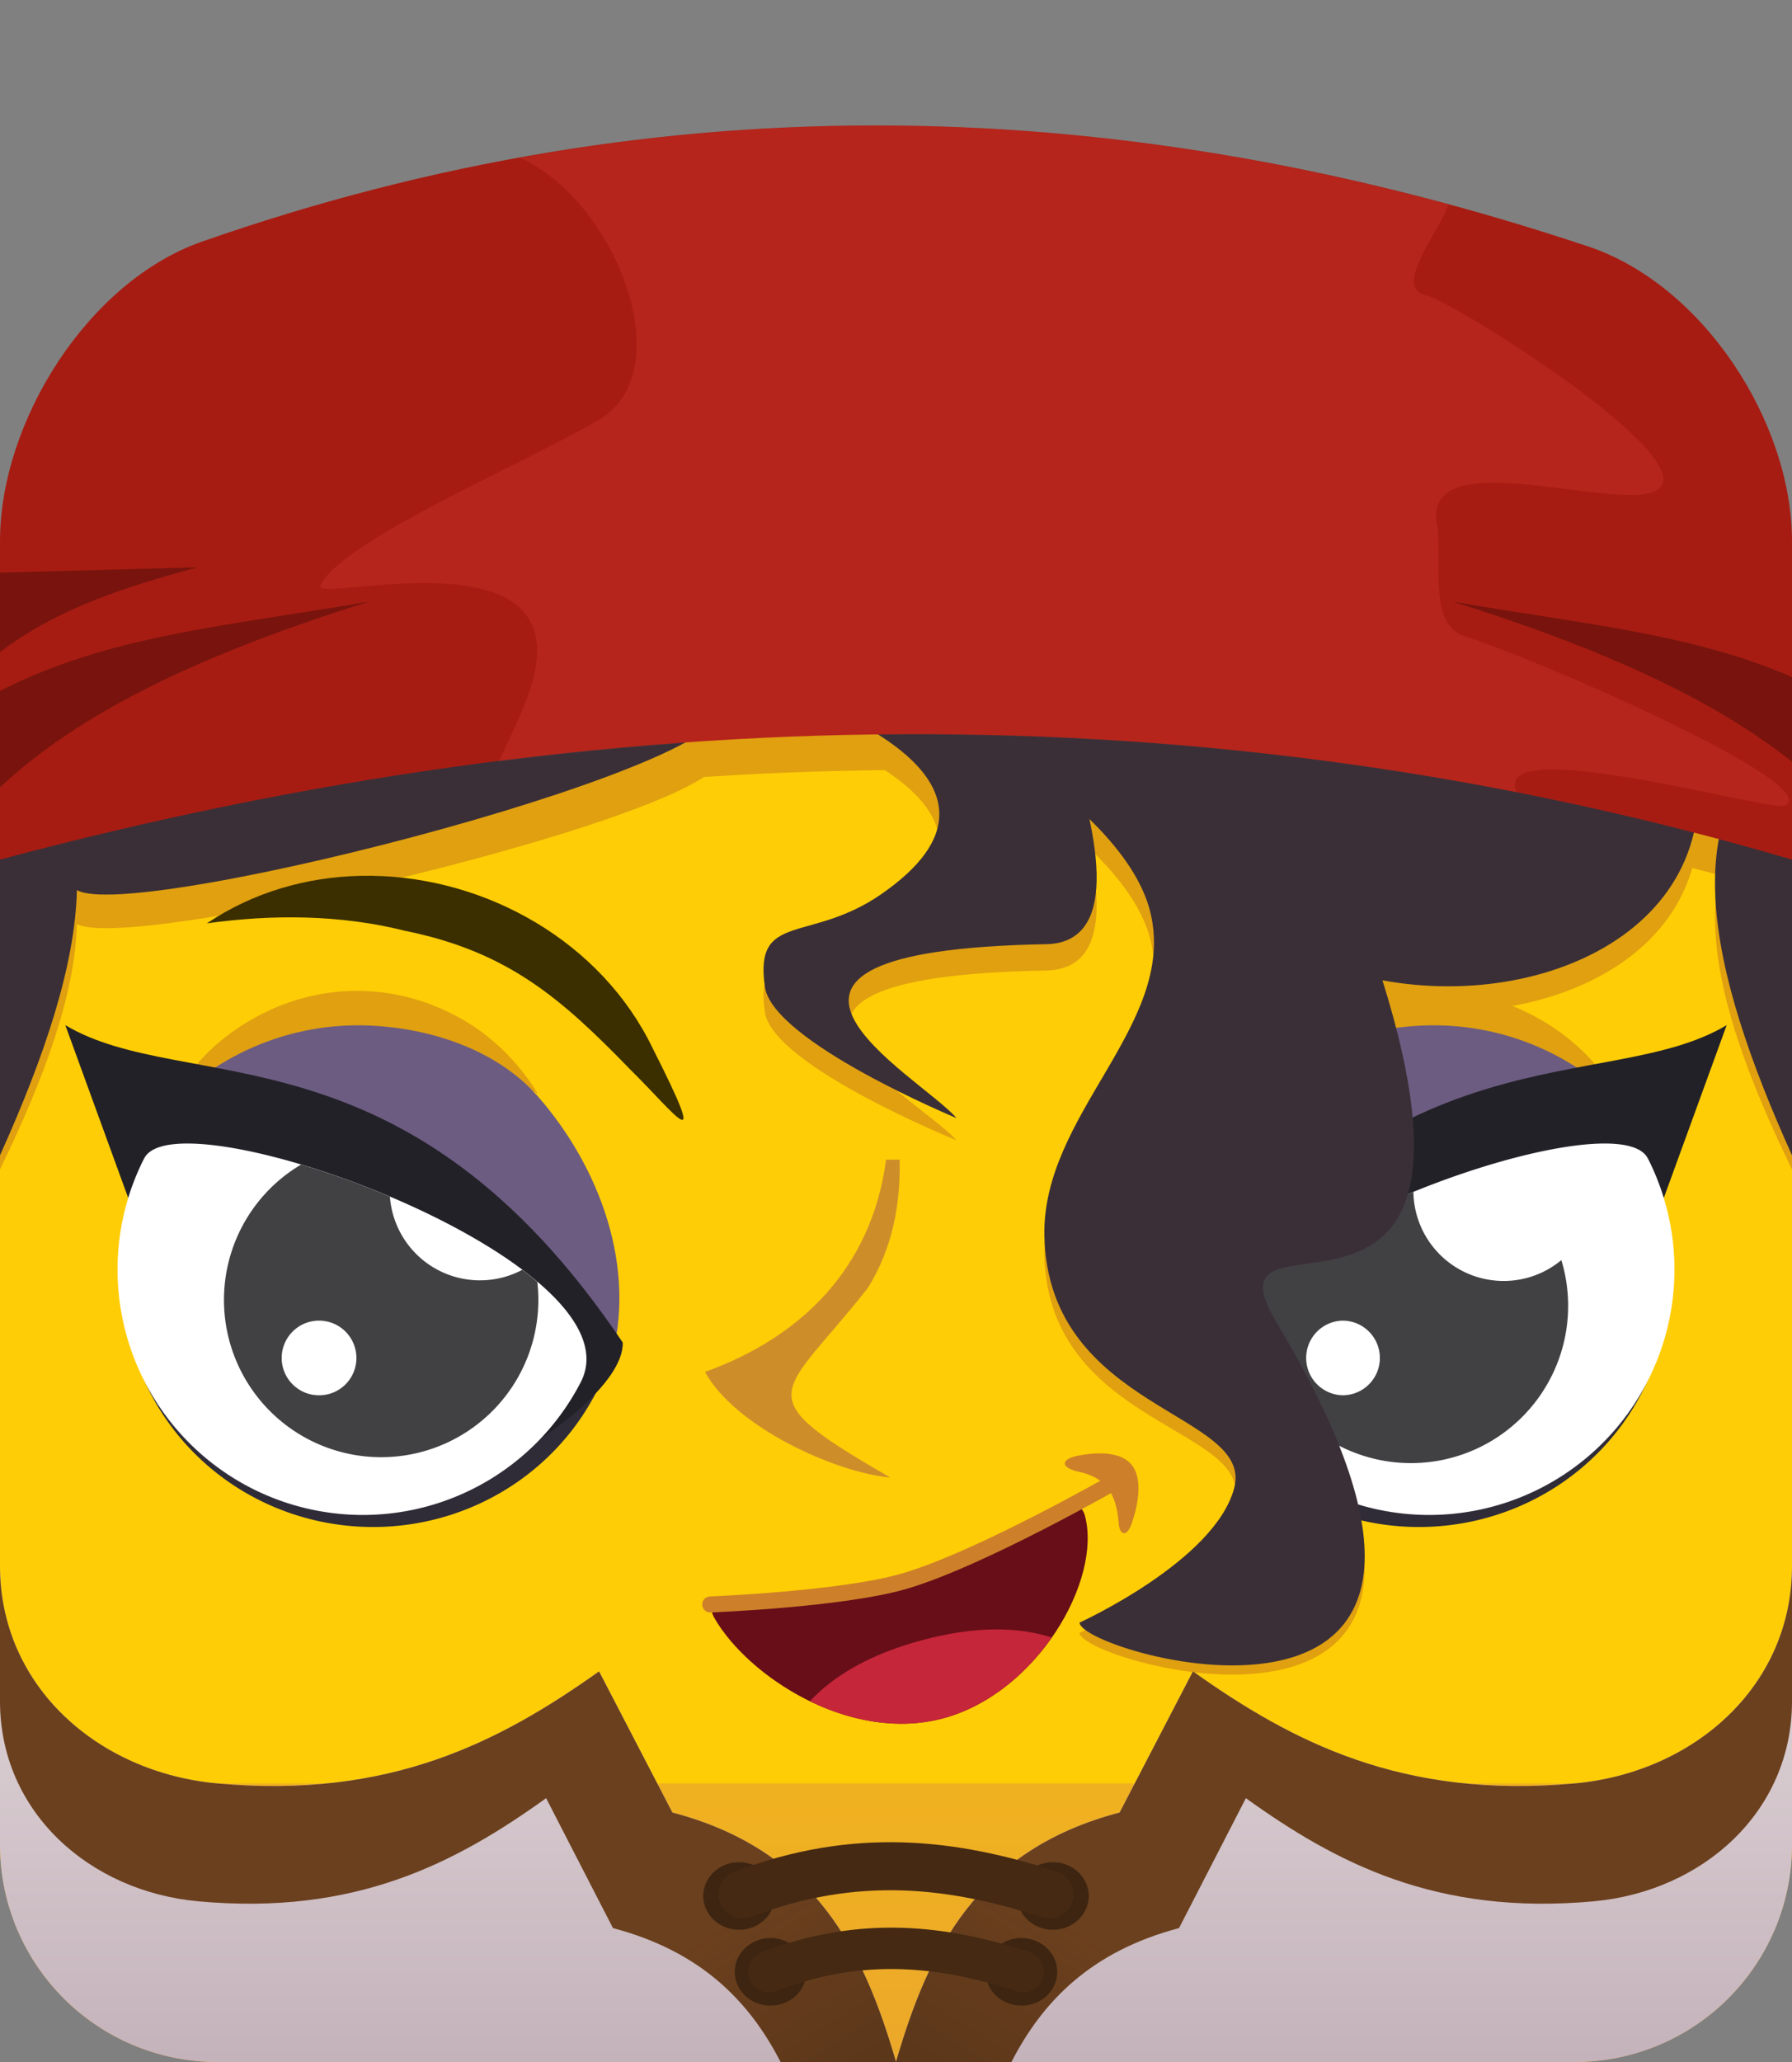 <?xml version="1.0" encoding="UTF-8" standalone="no"?>
<svg
   id="Layer_1"
   data-name="Layer 1"
   viewBox="0 0 300 345"
   version="1.1"
   sodipodi:docname="swashbuckler.svg"
   inkscape:version="1.2 (dc2aedaf03, 2022-05-15)"
   xml:space="preserve"
   xmlns:inkscape="http://www.inkscape.org/namespaces/inkscape"
   xmlns:sodipodi="http://sodipodi.sourceforge.net/DTD/sodipodi-0.dtd"
   xmlns:xlink="http://www.w3.org/1999/xlink"
   xmlns="http://www.w3.org/2000/svg"
   xmlns:svg="http://www.w3.org/2000/svg"><rect x="0" y="0" width="300" height="345" fill="#808080" stroke="none"/><sodipodi:namedview
     id="namedview6070"
     pagecolor="#505050"
     bordercolor="#ffffff"
     borderopacity="1"
     inkscape:showpageshadow="0"
     inkscape:pageopacity="0"
     inkscape:pagecheckerboard="1"
     inkscape:deskcolor="#505050"
     showgrid="false"
     inkscape:zoom="0.33951472"
     inkscape:cx="23.563043"
     inkscape:cy="223.84891"
     inkscape:window-width="1366"
     inkscape:window-height="705"
     inkscape:window-x="-8"
     inkscape:window-y="-8"
     inkscape:window-maximized="1"
     inkscape:current-layer="Layer_1" /><defs
     id="defs6002"><inkscape:path-effect
       effect="mirror_symmetry"
       start_point="340.142,110.403"
       end_point="340.142,241.227"
       center_point="340.142,175.815"
       id="path-effect16668"
       is_visible="true"
       lpeversion="1.2"
       lpesatellites=""
       mode="vertical"
       discard_orig_path="false"
       fuse_paths="false"
       oposite_fuse="false"
       split_items="true"
       split_open="false"
       link_styles="false" /><inkscape:path-effect
       effect="fillet_chamfer"
       id="path-effect14714"
       is_visible="true"
       lpeversion="1"
       nodesatellites_param="F,0,0,1,0,7.148,0,1 @ F,0,0,1,0,0,0,1 @ F,0,0,1,0,0,0,1 @ F,0,0,1,0,0,0,1 @ F,0,0,1,0,6.461,0,1 @ F,0,0,1,0,5.216,0,1 @ F,0,0,1,0,7.975,0,1 @ F,0,0,1,0,0,0,1 @ F,0,0,1,0,0,0,1 @ F,0,0,1,0,11.243,0,1"
       unit="px"
       method="auto"
       mode="F"
       radius="0"
       chamfer_steps="1"
       flexible="false"
       use_knot_distance="true"
       apply_no_radius="true"
       apply_with_radius="true"
       only_selected="false"
       hide_knots="false" /><inkscape:path-effect
       effect="fillet_chamfer"
       id="path-effect14708"
       is_visible="true"
       lpeversion="1"
       nodesatellites_param="F,0,0,1,0,7.148,0,1 @ F,0,0,1,0,0,0,1 @ F,0,0,1,0,0,0,1 @ F,0,0,1,0,0,0,1 @ F,0,0,1,0,6.461,0,1 @ F,0,0,1,0,5.216,0,1 @ F,0,0,1,0,7.975,0,1 @ F,0,0,1,0,0,0,1 @ F,0,0,1,0,0,0,1 @ F,0,0,1,0,11.243,0,1"
       unit="px"
       method="auto"
       mode="F"
       radius="0"
       chamfer_steps="1"
       flexible="false"
       use_knot_distance="true"
       apply_no_radius="true"
       apply_with_radius="true"
       only_selected="false"
       hide_knots="false" /><inkscape:path-effect
       effect="fillet_chamfer"
       id="path-effect14441"
       is_visible="true"
       lpeversion="1"
       nodesatellites_param="F,0,0,1,0,36.46,0,1 @ F,0,0,1,0,0,0,1 @ F,0,0,1,0,0,0,1 @ F,0,0,1,0,36.46,0,1"
       unit="px"
       method="auto"
       mode="F"
       radius="0"
       chamfer_steps="1"
       flexible="false"
       use_knot_distance="true"
       apply_no_radius="true"
       apply_with_radius="true"
       only_selected="false"
       hide_knots="false" /><inkscape:path-effect
       effect="mirror_symmetry"
       start_point="114.424,132.524"
       end_point="114.424,173.367"
       center_point="114.424,152.946"
       id="path-effect12927"
       is_visible="true"
       lpeversion="1.2"
       lpesatellites=""
       mode="vertical"
       discard_orig_path="false"
       fuse_paths="false"
       oposite_fuse="false"
       split_items="true"
       split_open="false"
       link_styles="false" /><inkscape:path-effect
       effect="mirror_symmetry"
       start_point="134.994,311.568"
       end_point="134.994,335.57"
       center_point="134.994,323.569"
       id="path-effect12438"
       is_visible="true"
       lpeversion="1.2"
       lpesatellites=""
       mode="vertical"
       discard_orig_path="false"
       fuse_paths="false"
       oposite_fuse="false"
       split_items="true"
       split_open="false"
       link_styles="false" /><inkscape:path-effect
       effect="mirror_symmetry"
       start_point="150,262"
       end_point="150,345"
       center_point="150,303.5"
       id="path-effect11547"
       is_visible="true"
       lpeversion="1.2"
       lpesatellites=""
       mode="vertical"
       discard_orig_path="false"
       fuse_paths="false"
       oposite_fuse="false"
       split_items="true"
       split_open="false"
       link_styles="false" /><linearGradient
       inkscape:collect="always"
       id="linearGradient11536"><stop
         style="stop-color:#37210f;stop-opacity:0;"
         offset="0"
         id="stop11534" /><stop
         style="stop-color:#37210f;stop-opacity:0.698;"
         offset="1"
         id="stop11532" /></linearGradient><inkscape:path-effect
       effect="mirror_symmetry"
       start_point="90.645,168.083"
       end_point="90.645,220.712"
       center_point="90.645,194.397"
       id="path-effect9739"
       is_visible="true"
       lpeversion="1.2"
       lpesatellites=""
       mode="vertical"
       discard_orig_path="false"
       fuse_paths="false"
       oposite_fuse="false"
       split_items="true"
       split_open="false"
       link_styles="false" /><inkscape:path-effect
       effect="mirror_symmetry"
       start_point="110.005,114.576"
       end_point="110.005,150.895"
       center_point="110.005,132.736"
       id="path-effect9531"
       is_visible="true"
       lpeversion="1.2"
       lpesatellites=""
       mode="vertical"
       discard_orig_path="false"
       fuse_paths="false"
       oposite_fuse="false"
       split_items="true"
       split_open="false"
       link_styles="false" /><linearGradient
       id="linearGradient6119"
       x1="75"
       y1="365.94"
       x2="75"
       y2="147.34"
       gradientUnits="userSpaceOnUse"><stop
         offset="0"
         stop-color="#a15095"
         id="stop6115"
         style="stop-color:#bda9b2;stop-opacity:1;" /><stop
         offset="0.4"
         stop-color="#822778"
         id="stop6117"
         style="stop-color:#dcd1d5;stop-opacity:1;" /></linearGradient><radialGradient
       id="radialGradient29546"
       cx="257.54"
       cy="187.7"
       r="37.58"
       gradientUnits="userSpaceOnUse"><stop
         offset="0"
         stop-color="#f493aa"
         id="stop29530" /><stop
         offset="0.09"
         stop-color="#f395ac"
         stop-opacity="0.97"
         id="stop29532" /><stop
         offset="0.22"
         stop-color="#f19cb2"
         stop-opacity="0.89"
         id="stop29534" /><stop
         offset="0.38"
         stop-color="#eea7bc"
         stop-opacity="0.76"
         id="stop29536" /><stop
         offset="0.56"
         stop-color="#e9b7ca"
         stop-opacity="0.57"
         id="stop29538" /><stop
         offset="0.76"
         stop-color="#e3cadc"
         stop-opacity="0.33"
         id="stop29540" /><stop
         offset="0.97"
         stop-color="#dbe2f1"
         stop-opacity="0.05"
         id="stop29542" /><stop
         offset="1"
         stop-color="#dae6f5"
         stop-opacity="0"
         id="stop29544" /></radialGradient><style
       id="style5980">.cls-1{fill:url(#linear-gradient);}.cls-2{fill:#e2e7f5;}.cls-3{fill:#ccbede;}.cls-4{fill:url(#linear-gradient-2);}.cls-5{fill:url(#linear-gradient-3);}.cls-6{fill:url(#linear-gradient-4);}.cls-7{fill:#a15095;}.cls-8{fill:#ce2235;}.cls-9{fill:#8c141c;}.cls-10{fill:#d29fc9;}.cls-11{fill:#f4fbfe;}.cls-12{fill:#fff;}.cls-13{fill:#414042;}.cls-14{fill:#2f2c38;}.cls-15{fill:#15141a;}</style><linearGradient
       id="linear-gradient"
       x1="150"
       y1="356.11"
       x2="150"
       y2="161.16"
       gradientUnits="userSpaceOnUse"><stop
         offset="0"
         stop-color="#e0d6ea"
         id="stop5982"
         style="stop-color:#eaa62c;stop-opacity:1;" /><stop
         offset="1"
         stop-color="#ba9ac8"
         id="stop5984"
         style="stop-color:#ffcd05;stop-opacity:1;" /></linearGradient><linearGradient
       id="linear-gradient-2"
       x1="150"
       y1="276.2"
       x2="150"
       y2="49.7"
       gradientUnits="userSpaceOnUse"><stop
         offset="0.33"
         stop-color="#8d68a3"
         stop-opacity="0"
         id="stop5987" /><stop
         offset="0.55"
         stop-color="#7c5c90"
         stop-opacity="0.14"
         id="stop5989" /><stop
         offset="0.76"
         stop-color="#483854"
         stop-opacity="0.57"
         id="stop5991" /><stop
         offset="0.88"
         stop-color="#15141a"
         id="stop5993" /></linearGradient><linearGradient
       id="linear-gradient-3"
       x1="75"
       y1="365.94"
       x2="75"
       y2="147.34"
       gradientUnits="userSpaceOnUse"><stop
         offset="0"
         stop-color="#a15095"
         id="stop5996"
         style="stop-color:#bda9b2;stop-opacity:1;" /><stop
         offset="0.4"
         stop-color="#822778"
         id="stop5998"
         style="stop-color:#dcd1d5;stop-opacity:1;" /></linearGradient><linearGradient
       id="linear-gradient-4"
       x1="225"
       y1="365.94"
       x2="225"
       y2="147.34"
       xlink:href="#linear-gradient-3" /><linearGradient
       inkscape:collect="always"
       xlink:href="#linearGradient6119"
       id="linearGradient6189"
       gradientUnits="userSpaceOnUse"
       x1="75"
       y1="365.94"
       x2="75"
       y2="147.34" /><radialGradient
       id="radial-gradient-2"
       cx="42.46"
       cy="187.7"
       r="37.58"
       xlink:href="#radial-gradient"
       gradientTransform="translate(-4.88,38.439)" /><radialGradient
       id="radial-gradient"
       cx="257.54"
       cy="187.7"
       r="37.58"
       gradientUnits="userSpaceOnUse"><stop
         offset="0"
         stop-color="#f493aa"
         id="stop9303" /><stop
         offset="0.09"
         stop-color="#f395ac"
         stop-opacity="0.97"
         id="stop9305" /><stop
         offset="0.22"
         stop-color="#f19cb2"
         stop-opacity="0.89"
         id="stop9307" /><stop
         offset="0.38"
         stop-color="#eea7bc"
         stop-opacity="0.76"
         id="stop9309" /><stop
         offset="0.56"
         stop-color="#e9b7ca"
         stop-opacity="0.57"
         id="stop9311" /><stop
         offset="0.76"
         stop-color="#e3cadc"
         stop-opacity="0.33"
         id="stop9313" /><stop
         offset="0.97"
         stop-color="#dbe2f1"
         stop-opacity="0.05"
         id="stop9315" /><stop
         offset="1"
         stop-color="#dae6f5"
         stop-opacity="0"
         id="stop9317" /></radialGradient><linearGradient
       inkscape:collect="always"
       xlink:href="#linearGradient11536"
       id="linearGradient11538"
       x1="125.942"
       y1="318.699"
       x2="151.105"
       y2="359.579"
       gradientUnits="userSpaceOnUse" /><linearGradient
       inkscape:collect="always"
       xlink:href="#linearGradient6119"
       id="linearGradient11557"
       gradientUnits="userSpaceOnUse"
       x1="75"
       y1="365.94"
       x2="75"
       y2="147.34" /><linearGradient
       inkscape:collect="always"
       xlink:href="#linearGradient11536"
       id="linearGradient11559"
       gradientUnits="userSpaceOnUse"
       x1="125.942"
       y1="318.699"
       x2="151.105"
       y2="359.579" /><linearGradient
       inkscape:collect="always"
       xlink:href="#linearGradient6119"
       id="linearGradient11564"
       gradientUnits="userSpaceOnUse"
       x1="75"
       y1="365.94"
       x2="75"
       y2="147.34" /><linearGradient
       inkscape:collect="always"
       xlink:href="#linearGradient11536"
       id="linearGradient11566"
       gradientUnits="userSpaceOnUse"
       x1="125.942"
       y1="318.699"
       x2="151.105"
       y2="359.579" /></defs><path
     class="cls-1"
     d="M 263.62,345 H 36.38 A 36.38,36.38 0 0 1 0,308.62 v -49.48 h 300 v 49.48 A 36.38,36.38 0 0 1 263.62,345 Z"
     id="path6004"
     style="fill:url(#linear-gradient)" /><path
     id="rect6012"
     style="fill:#ffcd05"
     class="cls-4"
     d="M 0 96.123 L 0 262.01 C 0 282.164 16.226 298.391 36.381 298.391 L 263.619 298.391 C 283.774 298.391 300 282.164 300 262.01 L 300 96.123 L 0 96.123 z " /><path
     id="path6034"
     style="fill:#cd8e2a;fill-opacity:1"
     class="cls-10"
     d="m 148.336,194.031 c -2.44,18.416 -14.55,29.856 -30.309,35.502 4.981,9.17 21.705,16.825 31.012,17.678 -24.466,-14.142 -18.345,-13.146 -3.738,-31.74 4.026,-6.441 5.504,-13.94 5.301,-21.439 z" /><path
     id="path17052"
     style="opacity:1;fill:#e0a010;fill-opacity:1;stroke-width:2.446;stroke-linecap:round;stroke-linejoin:round;stop-color:#000000"
     class="UnoptimicedTransforms"
     d="M 120.033,117.222 0,138.985 v 54.317 c 7.434,-16.48 12.574,-31.703 12.877,-44.384 9.518,5.721 118.173,-22.485 107.156,-31.697 z M 300,121.734 c -19.986,13.407 -14.144,40.213 0,71.568 z"
     sodipodi:nodetypes="cccccccc"
     transform="matrix(1,0,0,0.925,0,16.849)" /><path
     id="path16909"
     style="opacity:1;fill:#e0a010;fill-opacity:1;stroke-width:2.184;stroke-linecap:round;stroke-linejoin:round;stop-color:#000000"
     d="m 164.422,97.176 -37.16,22.412 c 11.167,3.538 47.078,16.525 20.254,34.637 -11.964,8.078 -21.324,2.765 -19.457,15.159 1.35,8.964 32.074,21.407 32.074,21.407 -6.052,-6.934 -45.101,-27.337 14.992,-28.408 8.906,-0.159 9.73,-9.167 7.25,-20.435 4.961,4.729 8.995,10.032 10.277,15.51 4.26,18.206 -18.293,32.745 -17.809,52.641 0.694,28.529 35.126,28.708 31.775,41.114 -3.218,11.915 -25.891,21.973 -25.891,21.973 0.051,5.221 79.81,27.319 33.027,-48.915 -13.816,-22.513 39.394,11.795 17.682,-55.985 29.006,5.204 61.501,-10.565 50.838,-42.833 l -105.633,-1.603 c -5.487,-14.101 -12.221,-26.673 -12.221,-26.673 z" /><path
     id="path16122"
     style="opacity:1;fill:#e0a010;fill-opacity:1;stroke-width:7.508;stroke-linecap:round;stroke-linejoin:round;stop-color:#000000"
     d="m 0,96.597 v 53.224 c 101.427,-27.108 201.519,-28.86 300,0 V 96.597 C 300,76.461 285.002,53.615 265.905,47.245 188.528,21.433 111.152,19.348 33.775,46.441 14.777,53.093 0,76.461 0,96.597 Z"
     sodipodi:nodetypes="cccccsc" /><path
     id="path6056"
     style="fill:#3b2f00;fill-opacity:1;stroke-width:1.125"
     class="UnoptimicedTransforms"
     d="m 62.195,132.529 c -0.62,-0.008 -1.24,-0.006 -1.859,0.008 -9.013,0.201 -17.947,2.737 -25.707,7.957 11.005,-1.538 22.392,-1.47 33.217,1.25 17.251,3.506 26.158,11.345 37.699,23.236 7.632,7.519 13.556,15.839 3.725,-3.584 -8.623,-17.868 -27.854,-28.616 -47.074,-28.867 z m 175.609,0 c -19.22,0.251 -38.451,11 -47.074,28.867 -9.831,19.423 -3.907,11.103 3.725,3.584 11.541,-11.892 20.449,-19.731 37.699,-23.236 10.825,-2.72 22.212,-2.788 33.217,-1.25 -7.76,-5.22 -16.694,-7.756 -25.707,-7.957 -0.62,-0.014 -1.239,-0.016 -1.859,-0.008 z"
     transform="translate(0,14)" /><path
     id="rect16665"
     style="opacity:1;fill:#3a2f37;fill-opacity:1;stroke-width:2.446;stroke-linecap:round;stroke-linejoin:round;stop-color:#000000"
     class="UnoptimicedTransforms"
     d="M 120.033,117.222 0,138.985 v 54.317 c 7.434,-16.48 12.574,-31.703 12.877,-44.384 9.518,5.721 118.173,-22.485 107.156,-31.697 z M 300,121.734 c -19.986,13.407 -14.144,40.213 0,71.568 z"
     sodipodi:nodetypes="cccccccc" /><g
     id="g142"
     style="clip-rule:evenodd;display:none;fill-rule:evenodd;stroke-linejoin:round;stroke-miterlimit:2"
     transform="matrix(0.116,0,0,0.116,-181.239,156.629)">
            <g
   transform="matrix(0,-4.161,4.161,0,285.196,1624.17)"
   id="g134">
                <path
   d="M 263.62,345 H 36.38 C 16.423,345 0,328.577 0,308.62 V 244.793 H 300 V 308.62 C 300,328.577 283.577,345 263.62,345 Z"
   style="fill:#b48a00;fill-rule:nonzero"
   id="path132" />
            </g>
            <path
   d="m 1700.47,1548.14 c -3.37,5.8 -7.12,11.37 -11.2,16.66 h -324.35 v -16.66 z m 20.32,-156 h -355.87 v 16.67 h 355.87 z m 0,-172.86 h -355.87 v 16.67 h 355.87 z m 0,-170.04 h -355.87 v 16.66 h 355.87 z m 0,-174.269 h -355.87 v 16.667 h 355.87 z m 0,-192.253 h -355.87 v 16.667 h 355.87 z m -11.73,-213.614 c 2.28,5.409 4.25,10.972 5.89,16.667 h -351.44 v -16.667 z"
   style="fill:#7b5f00"
   id="path136" />
            <path
   d="m 1644.7,1580.62 c -24.49,18.01 -54.63,28.69 -87.07,28.69 h -55.74 v -0.21 c 29.4,-1.6 56.63,-11.95 79.1,-28.48 z m 60.71,-155.64 v 36.55 c 0,25.25 -6.47,49.1 -17.83,69.99 h -63.7 c 11.36,-20.89 17.83,-44.74 17.83,-69.99 v -36.55 z m 0,-49.1 h -63.7 v -124.69 h 63.7 z m 0,-173.79 h -63.7 v -120.58 h 63.7 z m 0,-169.69 h -63.7 V 907.274 h 63.7 z m 0,-174.23 h -63.7 V 715.431 h 63.7 z m -4.6,-356.117 c 3,11.661 4.6,23.866 4.6,36.415 v 127.859 h -63.7 V 538.468 c 0,-12.544 -1.6,-24.744 -4.6,-36.415 z m -86.67,-49.104 c -25.45,-35.547 -66.19,-59.551 -112.25,-62.044 v -0.215 h 55.74 c 49.31,0 93.3,24.677 120.21,62.259 z"
   style="fill:#a07a00;fill-rule:nonzero"
   id="path138" />
            <path
   d="m 1720.79,1472.79 c 0,34.1 -11.52,65.72 -30.85,91.14 h -308.16 v -105.56 h 339.01 z m 0,-455.14 h -339.01 v 396.58 h 339.01 z"
   style="fill:#fff8c0;fill-opacity:0.25"
   id="path140" />
        </g><g
     transform="matrix(0.116,0,0,0.116,-171.558,159.118)"
     id="g169"
     style="clip-rule:evenodd;display:none;fill-rule:evenodd;stroke-linejoin:round;stroke-miterlimit:2">
                
            </g><g
     transform="matrix(0.116,0,0,0.116,-181.491,159.291)"
     id="g179"
     style="clip-rule:evenodd;display:inline;fill-rule:evenodd;stroke-linejoin:round;stroke-miterlimit:2">
                    
                </g><g
     transform="matrix(0.116,0,0,0.116,-181.491,159.291)"
     id="g183"
     style="clip-rule:evenodd;display:inline;fill-rule:evenodd;stroke-linejoin:round;stroke-miterlimit:2">
                    
                </g><g
     id="g16907"
     transform="translate(0,6)"><path
       class="cls-10"
       d="m 272.151,179.442 a 64.42,74.828 0 0 0 -14.939,-9.109 51.39,59.693 0 0 0 -31.867,-1.175 64.14,74.503 0 0 0 -15.443,7.94 34,39.493 0 0 1 13.746,-13.114 39.79,46.219 0 0 1 35.506,1.368 34.22,39.749 0 0 1 12.997,14.091 z"
       id="path17589"
       style="fill:#e0a010;fill-opacity:1;stroke-width:1.078" /><path
       id="path17587"
       class="cls-3"
       d="m 238.31,165.582 c 12.755,-0.503 25.101,4.557 33.834,13.867 1.914,2.091 3.622,4.362 5.1,6.781 l -79.395,35.779 c -4.706,-15.941 1.947,-32.977 12.088,-44.549 6.758,-7.711 17.794,-11.461 28.373,-11.879 z"
       style="fill:#6c5c81;fill-opacity:1"
       sodipodi:nodetypes="ccccac" /><path
       class="cls-12"
       d="m 274.833,189.803 c -5.762,-11.04 -85.04,17.24 -74.486,37.444 a 41.851,41.063 0 0 0 74.507,-37.422 z"
       id="path17591"
       style="fill:#2f2c38;fill-opacity:1;stroke-width:1.01" /><path
       id="path17593"
       style="fill:#222127;fill-opacity:1;stroke-width:3.111;stroke-linecap:round;stroke-linejoin:round;paint-order:stroke markers fill;stop-color:#000000"
       d="m 289.066,165.519 c -20.034,11.995 -56.965,-0.955 -93.314,53.098 -0.244,6.74 12.918,16.177 17.598,18.295 l 64.911,-41.717 z"
       sodipodi:nodetypes="ccccc" /><path
       class="cls-12"
       d="m 275.853,187.803 c -5.653,-11.04 -83.438,17.24 -73.083,37.444 a 41.063,41.063 0 0 0 73.104,-37.422 z"
       id="path17595" /><path
       id="path9746"
       style="fill:#414042;stroke-width:1.144"
       d="m 236.619,193.416 c -10.013,4.075 -19.763,9.329 -26.393,14.895 a 26.315,26.315 0 1 0 51.164,-3.467 h -0.012 a 15.114,15.114 0 0 1 -24.76,-11.428 z m -11.867,21.543 a 6.247,6.247 0 0 1 6.252,6.246 6.235,6.235 0 0 1 -6.246,6.244 6.247,6.247 0 0 1 -0.006,-12.49 z" /></g><g
     id="g16899"
     transform="translate(0,6)"><path
       class="cls-10"
       d="m 27.849,179.442 a 64.42,74.828 0 0 1 14.939,-9.109 51.39,59.693 0 0 1 31.867,-1.175 64.14,74.503 0 0 1 15.443,7.94 34,39.493 0 0 0 -13.746,-13.114 39.79,46.219 0 0 0 -35.506,1.368 34.22,39.749 0 0 0 -12.997,14.091 z"
       id="path6050"
       style="fill:#e0a010;fill-opacity:1;stroke-width:1.078" /><path
       id="circle6048"
       class="cls-3"
       d="m 61.69,165.582 c -12.755,-0.503 -25.101,4.557 -33.834,13.867 -1.914,2.091 -3.622,4.362 -5.1,6.781 l 79.395,35.779 c 4.706,-15.941 -1.947,-32.977 -12.088,-44.549 -6.758,-7.711 -17.794,-11.461 -28.373,-11.879 z"
       style="fill:#6c5c81;fill-opacity:1"
       sodipodi:nodetypes="ccccac" /><path
       class="cls-12"
       d="m 25.167,189.803 c 5.762,-11.04 85.04,17.24 74.486,37.444 A 41.851,41.063 0 0 1 25.146,189.825 Z"
       id="path8163"
       style="fill:#2f2c38;fill-opacity:1;stroke-width:1.01" /><path
       id="rect6276"
       style="fill:#222127;fill-opacity:1;stroke-width:3.111;stroke-linecap:round;stroke-linejoin:round;paint-order:stroke markers fill;stop-color:#000000"
       d="m 10.934,165.519 c 20.034,11.995 56.965,-0.955 93.315,53.098 0.244,6.74 -12.918,16.177 -17.598,18.295 L 21.74,195.195 Z"
       sodipodi:nodetypes="ccccc" /><path
       class="cls-12"
       d="m 24.147,187.803 c 5.653,-11.04 83.438,17.24 73.083,37.444 A 41.063,41.063 0 0 1 24.126,187.825 Z"
       id="path6052" /><path
       id="path9589"
       style="fill:#414042;stroke-width:1.144"
       d="m 50.408,188.846 a 26.315,26.315 0 1 0 39.541,19.613 c -0.794,-0.673 -1.63,-1.34 -2.512,-2.002 A 15.114,15.114 0 0 1 65.277,194.215 C 60.299,192.108 55.231,190.285 50.408,188.846 Z m 3.619,26.143 a 6.247,6.247 0 0 1 5.639,6.217 6.235,6.235 0 0 1 -6.246,6.246 6.247,6.247 0 1 1 0.607,-12.463 z" /></g><g
     id="g11571"><path
       class="cls-5"
       d="M 36.38,298.39 C 16.367,296.565 -0.006,282.096 0,262 v 46.61 C -0.006,328.706 16.284,345 36.38,345 H 150 c -5.412,-18.623 -13.498,-35.464 -37.433,-41.739 L 100.29,279.64 c -16.568,11.775 -34.989,21.388 -63.91,18.75 z"
       id="path6014"
       style="fill:url(#linearGradient11564)"
       sodipodi:nodetypes="sccscccs" /><path
       id="path10673"
       style="fill:#6b401e;fill-opacity:1"
       class="cls-5"
       d="m 0,262 v 22.629 c -0.005,18.491 14.92,31.805 33.164,33.484 26.365,2.427 43.158,-6.419 58.262,-17.254 l 11.191,21.736 c 14.681,3.885 22.807,12.179 28.064,22.404 H 150 c -5.412,-18.623 -13.498,-35.464 -37.434,-41.738 l -12.277,-23.621 C 83.721,291.416 65.302,301.028 36.381,298.391 16.368,296.565 -0.006,282.096 0,262 Z" /><path
       id="rect11422"
       style="opacity:0.612;fill:url(#linearGradient11566);fill-opacity:1;stroke-width:1.724;stroke-linecap:round;stroke-linejoin:round;stop-color:#000000"
       d="m 112.088,302.342 -10.453,18.346 0.982,1.908 c 14.681,3.885 22.807,12.179 28.064,22.404 H 150 c -5.412,-18.623 -13.498,-35.464 -37.434,-41.738 z" /></g><g
     class="UnoptimicedTransforms"
     id="g11555"
     transform="matrix(-1,0,0,1,300,0)"><path
       class="cls-5"
       id="path11549"
       d="M 36.38,298.39 C 16.367,296.565 -0.006,282.096 0,262 v 46.61 C -0.006,328.706 16.284,345 36.38,345 H 150 c -5.412,-18.623 -13.498,-35.464 -37.433,-41.739 L 100.29,279.64 c -16.568,11.775 -34.989,21.388 -63.91,18.75 z"
       style="fill:url(#linearGradient6189)" /><path
       class="cls-5"
       id="path11551"
       d="m 0,262 v 22.629 c -0.005,18.491 14.92,31.805 33.164,33.484 26.365,2.427 43.158,-6.419 58.262,-17.254 l 11.191,21.736 c 14.681,3.885 22.807,12.179 28.064,22.404 H 150 c -5.412,-18.623 -13.498,-35.464 -37.434,-41.738 l -12.277,-23.621 C 83.721,291.416 65.302,301.028 36.381,298.391 16.368,296.565 -0.006,282.096 0,262 Z"
       style="fill:#6b401e;fill-opacity:1" /><path
       id="path11553"
       d="m 112.088,302.342 -10.453,18.346 0.982,1.908 c 14.681,3.885 22.807,12.179 28.064,22.404 H 150 c -5.412,-18.623 -13.498,-35.464 -37.434,-41.738 z"
       style="opacity:0.612;fill:url(#linearGradient11538);stroke-width:1.724;stroke-linecap:round;stroke-linejoin:round;stop-color:#000000;fill-opacity:1" /></g><path
     id="ellipse12435"
     style="fill:#3e2511;fill-opacity:1;fill-rule:evenodd;stroke-width:0.458"
     class="UnoptimicedTransforms"
     d="M 123.727 311.568 A 5.993 5.653 0 0 0 117.734 317.221 A 5.993 5.653 0 0 0 123.727 322.875 A 5.993 5.653 0 0 0 129.721 317.221 A 5.993 5.653 0 0 0 123.727 311.568 z M 176.273 311.568 A 5.993 5.653 0 0 0 170.279 317.221 A 5.993 5.653 0 0 0 176.273 322.875 A 5.993 5.653 0 0 0 182.266 317.221 A 5.993 5.653 0 0 0 176.273 311.568 z M 129 324.264 A 5.993 5.653 0 0 0 123.008 329.916 A 5.993 5.653 0 0 0 129 335.57 A 5.993 5.653 0 0 0 134.994 329.916 A 5.993 5.653 0 0 0 129 324.264 z M 171 324.264 A 5.993 5.653 0 0 0 165.006 329.916 A 5.993 5.653 0 0 0 171 335.57 A 5.993 5.653 0 0 0 176.992 329.916 A 5.993 5.653 0 0 0 171 324.264 z " /><path
     style="opacity:1;fill:none;fill-opacity:1;stroke:#452913;stroke-width:8.039;stroke-linecap:round;stroke-linejoin:round;stroke-dasharray:none;stroke-opacity:1;stop-color:#000000"
     d="m 124.324,316.953 c 19.055,-7.295 35.386,-5.172 51.351,0"
     id="path12241"
     sodipodi:nodetypes="cc" /><path
     style="opacity:1;fill:none;fill-opacity:1;stroke:#452913;stroke-width:6.923;stroke-linecap:round;stroke-linejoin:round;stroke-dasharray:none;stroke-opacity:1;stop-color:#000000"
     d="m 128.685,329.891 c 15.818,-6.056 29.376,-4.293 42.629,0"
     id="path11636"
     sodipodi:nodetypes="cc" /><path
     class="cls-11"
     d="m 157.892,287.5 c -15.739,4.217 -32.756,-7.127 -38.279,-16.763 -4.183,-7.298 19.579,1.164 32.006,-6.65 10.959,-0.022 28.097,-17.633 30.006,-10.509 2.9,10.822 -7.993,29.705 -23.732,33.923 z"
     id="path36258"
     style="fill:#680e19;fill-opacity:1;stroke-width:0.94"
     sodipodi:nodetypes="sscss" /><path
     id="path36262"
     style="fill:#c62639;stroke-width:1.156"
     class="cls-12"
     d="m 154.387,274.418 c -8.626,2.311 -14.765,5.882 -18.798,10.221 6.769,3.293 14.684,4.902 22.303,2.861 7.482,-2.005 13.863,-7.325 18.194,-13.516 -5.713,-1.841 -12.911,-1.921 -21.699,0.434 z" /><path
     style="fill:none;fill-opacity:1;stroke:#cd8029;stroke-width:2.686;stroke-linecap:round;stroke-dasharray:none;stroke-opacity:1;paint-order:stroke fill markers;stop-color:#000000"
     d="m 118.903,268.447 c 0,0 21.925,-0.855 32.366,-3.862 12.832,-3.695 36.21,-17.136 36.21,-17.136"
     id="path51853"
     sodipodi:nodetypes="cac" /><path
     id="path52246"
     style="fill:#cd8029;fill-opacity:1;fill-rule:evenodd;stroke-width:0.419"
     class="UnoptimicedTransforms"
     d="m 161.516,254.724 c -0.574,-0.176 -1.219,-0.246 -1.885,-0.242 -0.799,0.004 -1.628,0.115 -2.41,0.279 -2.088,0.44 -1.951,1.431 0.055,1.853 1.064,0.224 2.149,0.655 2.94,1.503 1.075,1.153 1.419,2.875 1.536,4.331 0.119,1.487 0.943,1.573 1.433,0.066 0.734,-2.254 1.255,-5.354 -0.202,-6.916 -0.389,-0.417 -0.893,-0.698 -1.468,-0.874 z"
     transform="matrix(1.51,0.014,-0.014,1.461,-53.291,-130.867)" /><path
     id="rect16420"
     style="opacity:1;fill:#3a2f37;fill-opacity:1;stroke-width:2.21;stroke-linecap:round;stroke-linejoin:round;stop-color:#000000"
     d="m 155.149,118.166 127.126,1.977 c 10.663,33.056 -21.832,49.209 -50.837,43.878 21.712,69.434 -31.498,34.289 -17.682,57.351 46.782,78.095 -32.977,55.457 -33.028,50.109 0,0 22.672,-10.304 25.89,-22.51 3.351,-12.709 -31.081,-12.891 -31.775,-42.116 -0.484,-20.381 22.069,-35.276 17.809,-53.927 -4.18,-18.301 -37.503,-34.763 -37.503,-34.763 z"
     sodipodi:nodetypes="cccscssac" /><path
     id="rect16890"
     style="opacity:1;fill:#3a2f37;stroke-width:2.362;stroke-linecap:round;stroke-linejoin:round;stop-color:#000000"
     d="m 127.262,114.135 37.159,-22.959 c 0,0 34.73,66.36 10.705,66.799 -60.093,1.097 -21.045,21.997 -14.993,29.101 0,0 -30.724,-12.746 -32.074,-21.929 -1.867,-12.697 7.493,-7.254 19.457,-15.529 26.824,-18.554 -9.087,-31.858 -20.254,-35.482 z"
     sodipodi:nodetypes="ccscssc" /><path
     id="rect14051"
     style="opacity:1;fill:#a71c12;fill-opacity:1;stroke-width:7.508;stroke-linecap:round;stroke-linejoin:round;stop-color:#000000"
     d="m 0,90.597 v 53.224 c 101.427,-27.108 201.519,-28.86 300,0 V 90.597 C 300,70.461 285.002,47.615 265.905,41.245 188.528,15.433 111.152,13.348 33.775,40.441 14.777,47.093 0,70.461 0,90.597 Z"
     sodipodi:nodetypes="cccccsc" /><path
     id="rect15631"
     style="opacity:1;fill:#f64f43;fill-opacity:0.186;stroke-width:2.503;stroke-linecap:round;stroke-linejoin:round;stop-color:#000000"
     d="M 149.84,21.004 C 128.903,20.808 107.965,22.622 87.027,26.408 102.909,33.42 114.214,61.95 100.302,70.215 88.24,77.382 57.342,90.312 53.631,97.948 52.022,101.259 97.282,88.053 88.883,114.942 c -1.272,4.071 -3.378,8.095 -5.356,12.433 57.268,-7.245 114.083,-5.891 170.387,5.18 -4.733,-10.189 42.754,3.366 44.944,2.247 6.799,-3.476 -41.103,-24.388 -53.809,-28.405 -6.1,-1.929 -3.549,-13.601 -4.48,-18.664 -2.746,-14.937 34.721,-0.184 37.701,-6.672 3.118,-6.788 -35.073,-30.606 -39.688,-31.728 -5.356,-1.302 2.232,-10.428 3.899,-15.102 -30.88,-8.368 -61.76,-12.936 -92.641,-13.225 z"
     sodipodi:nodetypes="scsssccssssscs" /><path
     id="path15570"
     style="opacity:1;fill:#5d100a;stroke-width:2.446;stroke-linecap:round;stroke-linejoin:round;stop-color:#000000;fill-opacity:0.628"
     d="M 33.113 94.908 L 0 95.805 L 0 109.1 C 8.377 102.799 17.753 99.045 33.113 94.908 z M 61.832 100.652 C 36.903 104.899 18.128 106.366 0 115.6 L 0 131.734 C 11.345 121.126 29.167 110.812 61.832 100.652 z M 243.125 100.652 C 271.381 109.441 288.532 118.345 300 127.455 L 300 113.268 C 283.369 106.076 265.79 104.513 243.125 100.652 z " /></svg>
